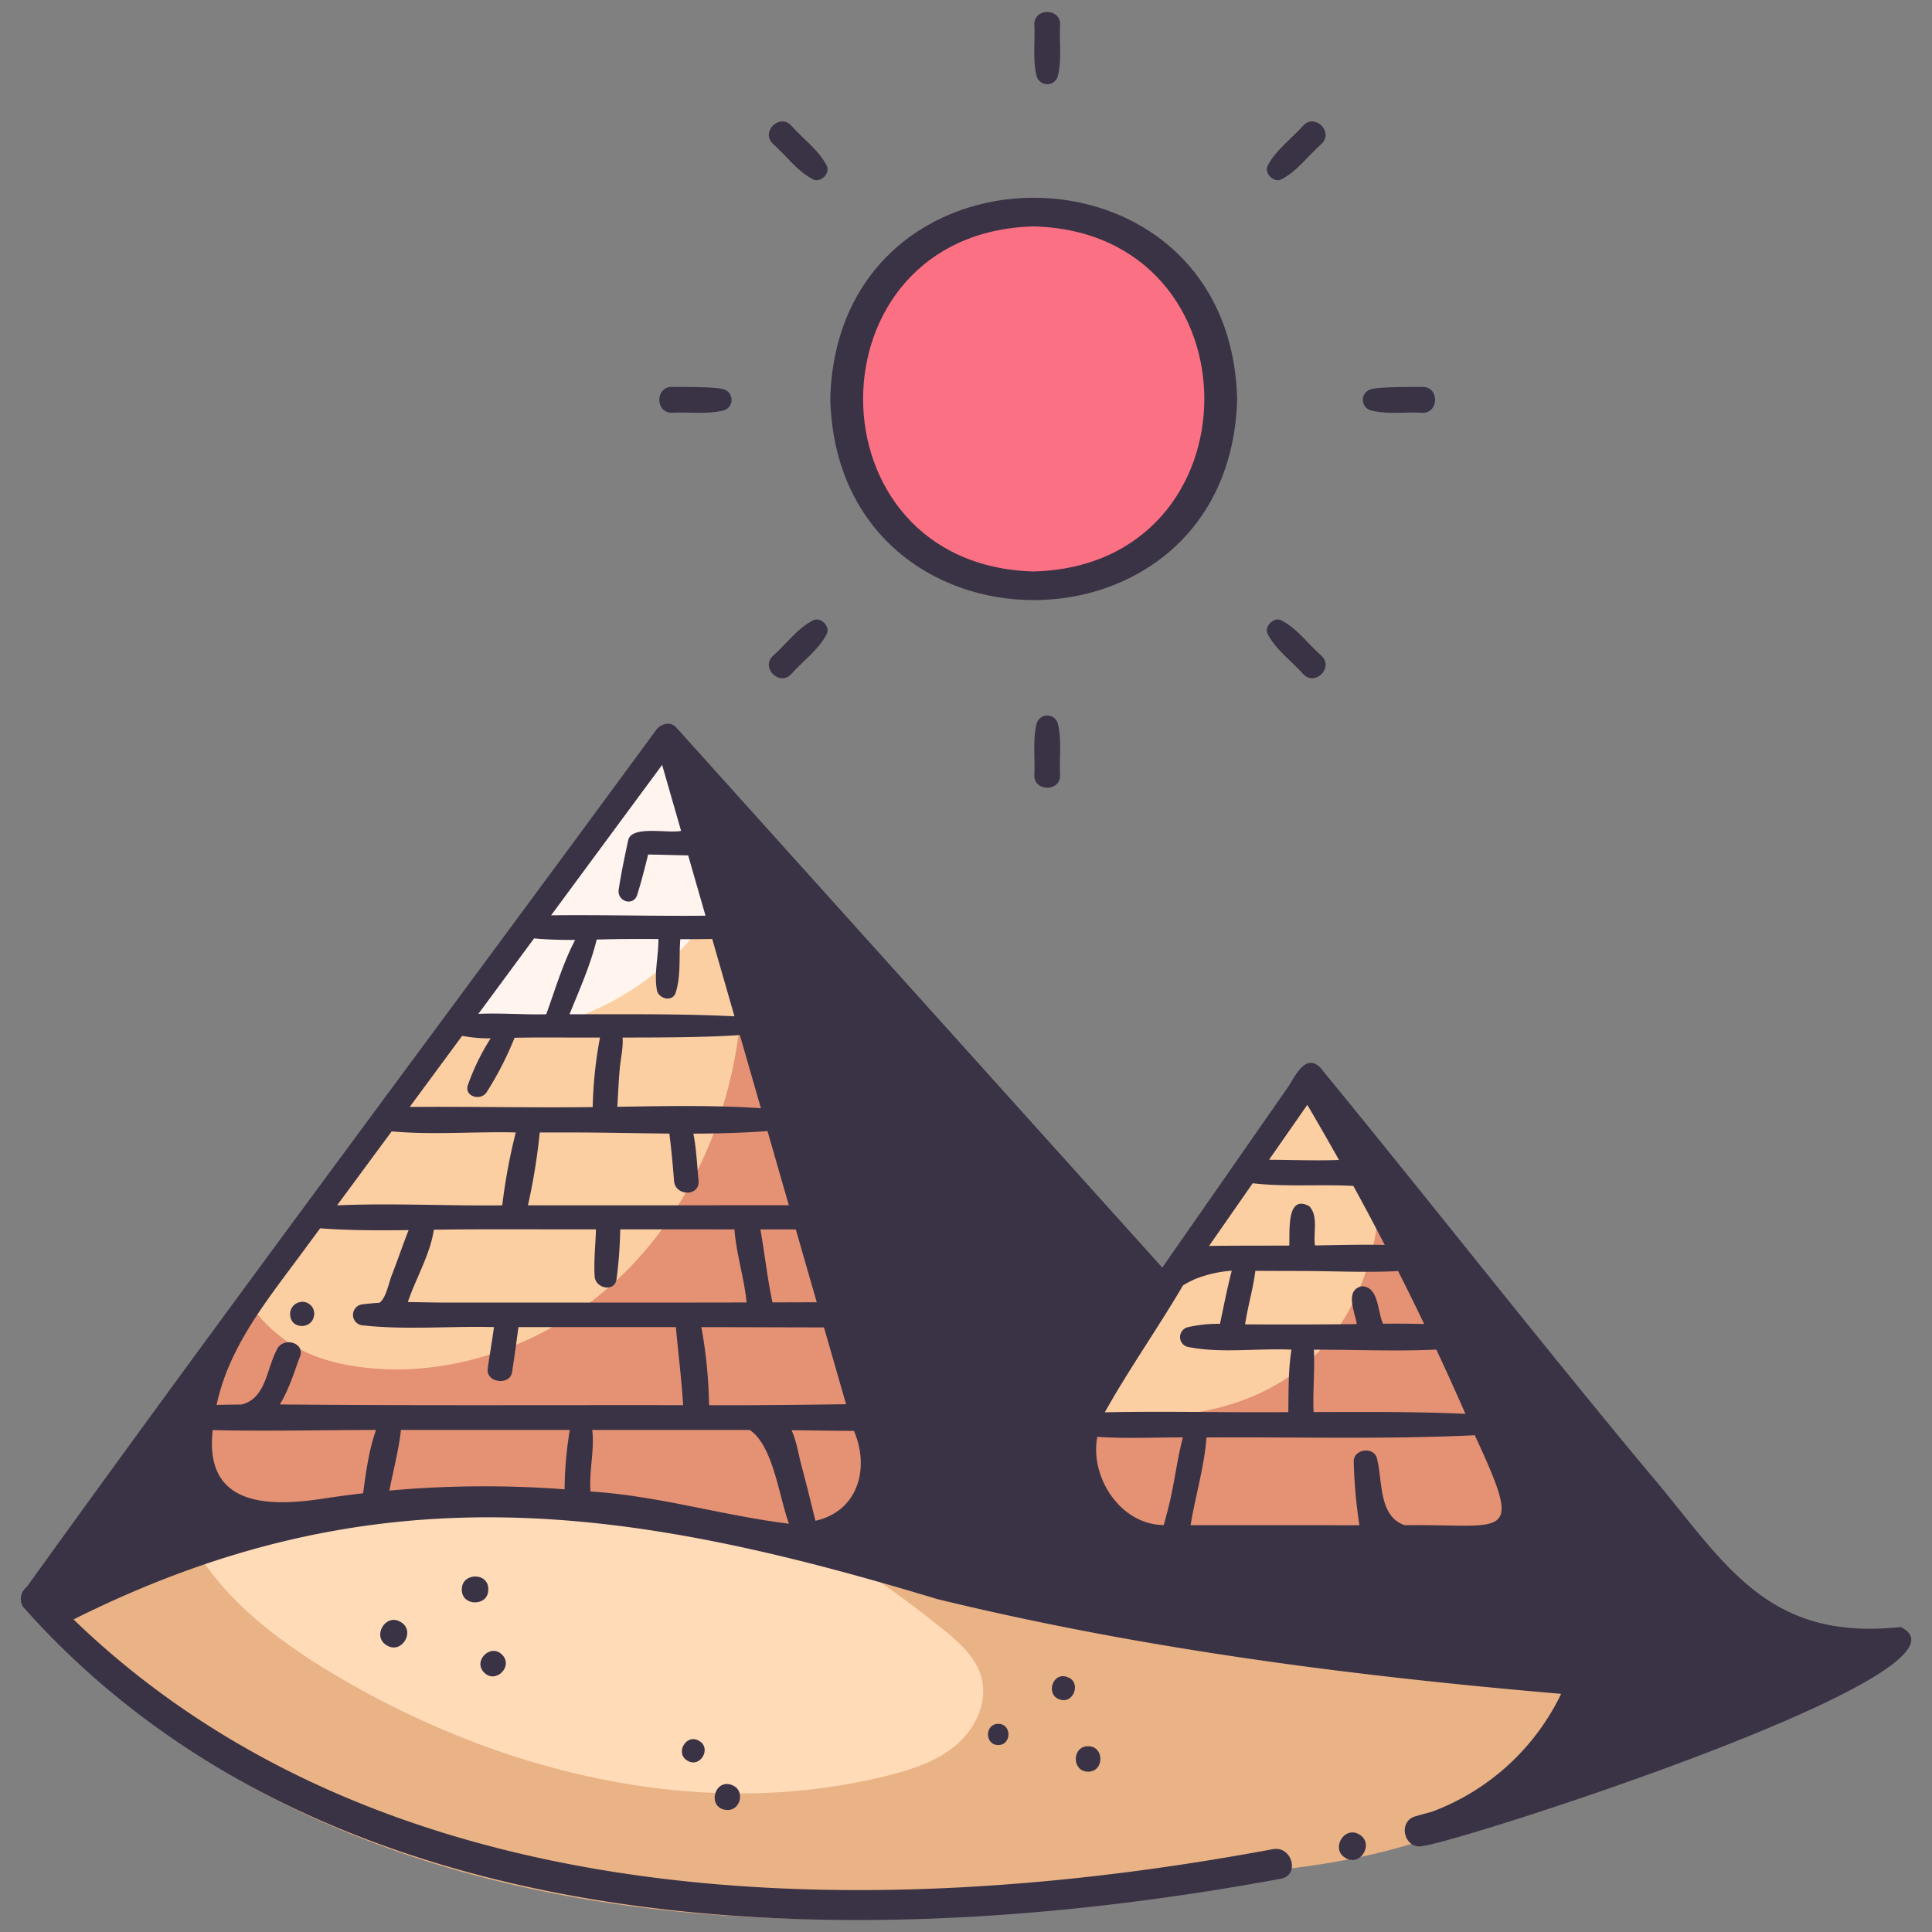 <svg height="512" viewBox="0 0 500 500" width="512" xmlns="http://www.w3.org/2000/svg"><rect x="0" y="0" width="500" height="500" fill="#808080" stroke="none"/><g id="Layer_4" data-name="Layer 4"><path d="m12.421 416.582s53.711-37.313 142.856-26.739 152.3 48.544 256.055 38.226c0 0 9.4 47.374-89.1 54.226.004.005-202.477 53.118-309.811-65.713z" fill="#ffdbb8"/><path d="m19.762 402.73c1.072-3.064 150.878-211.53 150.878-211.53l78.272 211.53-44.83-4.333s-60.9-16.816-132.79-4.826z" fill="#fccfa2"/><path d="m339.9 277.341c3.747 1.343 65.715 127.615 65.715 127.615h-133.394l-1.2-34.9z" fill="#fccfa2"/><ellipse cx="266.913" cy="103.639" fill="#fc7084" rx="50.539" ry="49.636"/><path d="m71.292 393.571c71.894-11.99 132.79 4.826 132.79 4.826l44.83 4.333-56.674-153.162c.033 3-.027 6-.2 9-1.492 25.434-11.083 50.741-28.73 69.117s-43.626 29.148-68.938 26.245c-6.546-.751-13.1-2.42-18.709-5.875a38.114 38.114 0 0 1 -10.451-9.734c-25.193 35.289-45.057 63.295-45.445 64.4z" fill="#e59173"/><path d="m357.237 308.386c-.7 16.082-6.081 32.3-17.768 43.217-9.217 8.609-21.67 13.263-34.222 14.493a95.038 95.038 0 0 1 -29.638-2.218l-4.59 6.178 1.2 34.9h133.391s-28.853-58.793-48.373-96.57z" fill="#e59173"/><path d="m115.95 267.411a74.067 74.067 0 0 0 7.853.424 73.258 73.258 0 0 0 62.341-34.735l-15.5-41.9s-25.028 34.823-54.694 76.211z" fill="#fff5ee"/><path d="m320.062 484.862c98.493-6.852 89.1-54.226 89.1-54.226-75.051 7.464-128.862-10.336-186.621-24.758q11.193 7.419 21.644 15.884c4.152 3.372 8.418 7.184 9.814 12.347 1.709 6.322-1.514 13.192-6.489 17.45s-11.413 6.365-17.765 7.957c-48.926 12.266-101.751-.964-144.862-27.15-13.3-8.08-26.45-18.188-34.226-31.321-26.1 8.165-40.409 18.1-40.409 18.1 107.333 118.835 309.814 65.717 309.814 65.717z" fill="#eab386"/></g><g id="Layer_5" fill="#3a3245" data-name="Layer 5"><path d="m348.222 480.843c3.918 2.355 7.516-3.814 3.556-6.085-3.918-2.358-7.516 3.814-3.556 6.085z"/><path d="m491.884 421.077c-35.684 3.823-45.938-17.567-66.095-41.077-28.451-34.22-55.874-69.28-84.089-103.689-3.791-3.81-6.455 2.1-8.36 5.017q-16.272 23.364-32.543 46.729-62.889-69.891-125.782-139.779c-1.567-1.741-4.035-.944-5.229.673-54.259 73.926-109.295 147.302-162.844 221.736a3.948 3.948 0 0 0 -1.032 5.1c79.527 89.6 216.018 90.678 325.588 70.423 5-.945 2.886-8.582-2.105-7.641-104.178 19.425-229.463 18.68-310.368-59.459 78.108-39.079 143.266-29.568 223.521-5.272 52.91 12.881 107.267 19.9 161.479 24.527a60.573 60.573 0 0 1 -33.319 30.466c-1.451.4-2.9.814-4.353 1.213-4.908 1.353-2.824 9 2.106 7.639 9.991-1.211 147.109-45.256 123.425-56.606zm-339.059-35.077c-.427-5.187 1.094-10.87.436-15.935h40.764c6.1 4.075 7.574 17.3 10.165 24.279-17.206-2.126-34.02-7.267-51.365-8.344zm-74.792-61.582q2.408-3.267 4.819-6.531c7.567.563 15.239.571 22.9.463-1.559 3.949-2.916 8-4.47 11.959-.59 1.573-1.421 5.684-3.057 6.844-1.417.089-2.829.207-4.225.394a2.736 2.736 0 0 0 0 5.469c11.178 1.211 22.6.14 33.834.438-.463 3.63-1.144 7.192-1.615 10.816-.455 3.559 5.7 4.418 6.307.854.586-3.869 1.145-7.8 1.637-11.669h40.753c.607 6.742 1.469 13.43 1.874 20.2-34.8-.055-69.571.14-104.376-.185 2.512-4.047 4.114-9.575 5.2-12.323 1.489-3.77-4.566-5.369-6.057-1.669-2.579 4.922-2.77 12.463-9.034 14.011q-3.236.027-6.468.1c3.191-15.073 13.053-27.098 21.978-39.171zm23.332-31.62c10.652.977 21.45.011 32.116.279a148.686 148.686 0 0 0 -3.5 18.864c-14.2.174-28.5-.611-42.739 0q7.058-9.577 14.123-19.141zm18.241-24.721a36.839 36.839 0 0 0 7.376.643 58.773 58.773 0 0 0 -5.875 12.033c-1.059 2.97 3.165 4.256 4.77 2.01a84.239 84.239 0 0 0 7.29-14.189c7.38-.145 14.732-.017 22.11-.053a109.272 109.272 0 0 0 -1.888 17.988c-15.814.2-31.526-.157-47.357-.036zm18.61-25.22c3.5.331 7.064.41 10.636.391-3.136 5.953-5.192 12.913-7.483 19.245-5.838.147-11.628-.368-17.566-.1q7.208-9.769 14.413-19.536zm31.851 13.692c.657 1.905 3.691 2.768 4.712.615 1.5-4.409.9-9.423 1.283-14.1 2.755.007 5.509-.007 8.261-.06l5.76 20.02c-14.228-.707-28.453-.514-42.7-.536 2.581-6.325 5.456-12.795 7.04-19.329 5.39-.155 10.626-.18 15.981-.123.021 4.582-1.23 9.12-.337 13.513zm154.13 49.68c8.678 1 17.373.217 26.055.691q4.151 7.591 8.127 15.276c-6.012-.152-12.066.045-18.054.123-.525-3.285.978-7.558-1.51-10.173-6.008-3.2-4.939 6.83-5.162 10.207-6.941.039-13.786-.008-20.751.095zm-208.348 30.882c-3.391 0-6.846-.109-10.3-.132 1.96-5.929 5.784-12.3 6.733-18.73 14-.2 27.963-.05 41.959-.09-.129 4.041-.593 8.162-.341 12.213.2 3.019 5.076 4.158 5.647.765a116.352 116.352 0 0 0 .972-12.976l29.557.007c.515 6.643 2.521 12.46 3.136 18.912-25.787.061-51.574.008-77.363.031zm32.46-44.026c8.257 0 16.589.218 24.917.285.526 4.064.9 8.155 1.214 12.238.315 4.059 6.722 4.052 6.344 0-.37-3.963-.56-8.218-1.332-12.223 6.418-.023 12.823-.188 19.176-.666l5.526 19.2q-33.763.017-67.527.018a155.26 155.26 0 0 0 3.054-18.859zm12.08-16.523c.237-2.614.935-5.4.731-8.039 10.123-.033 20.247.006 30.36-.643l5.445 18.923c-12.3-.818-24.772-.553-37.162-.37.198-3.291.327-6.583.626-9.871zm176.762 52.369c8.158.019 16.483.448 24.682.023q3.444 6.82 6.747 13.71c-3.544-.108-7.1-.113-10.653-.082-1.466-3.106-1.066-9.667-5.542-9.691-4.455 1.026-1.732 6.7-1.237 9.774-9.654.133-19.262.137-28.912.076.68-4.654 2.079-9.19 2.647-13.851 4.089.026 8.179.031 12.268.041zm-129.651 50.689c-.8-2.895-1.288-6.55-2.65-9.491 5.371.067 10.759.156 16.147.183 4.141 9.564 1.132 20.805-9.964 23.259-1.161-4.655-2.262-9.326-3.533-13.951zm-7.588-42.561c-1.367-6.494-1.932-12.168-3.124-18.89 3.058.007 6.113-.013 9.171.018l5.421 18.84q-5.735.011-11.47.032zm109.417-6.052a31.846 31.846 0 0 1 9.452-2.153c-1.2 4.568-2.067 9.153-3.051 13.759a34.188 34.188 0 0 0 -8.471.9 2.631 2.631 0 0 0 0 5.033c8.747 1.8 18.08.32 26.974.747-.851 5.3-.742 10.785-.814 16.159-15.854.159-31.631-.291-47.5.052 6.268-11.2 13.736-21.76 20.24-32.842a26.7 26.7 0 0 1 3.168-1.655zm62.392 18.26q3.872 8.271 7.536 16.639c-13.092-.6-26.2-.508-39.31-.464-.215-5.331.346-10.883.083-16.139 10.516-.036 21.15.47 31.689-.036zm9.952 22.172c12.978 27.968 8.221 22.879-18.1 23.294-6.846-2.28-5.736-11.454-7.183-17.147-.675-3.381-6.259-2.649-6.046.818a130.949 130.949 0 0 0 1.469 16.325l-43.695-.016c1.247-7.583 3.517-14.969 4.128-22.7 23.14-.153 46.307.529 69.425-.574zm-78.689 16.177c-.517 2.333-1.167 4.693-1.8 7.066-11.173-.049-19.2-12.373-17.2-22.841 7.339.527 14.85.128 22.153.164-1.367 5.095-2.037 10.548-3.155 15.611zm-119.484-23.957a122.549 122.549 0 0 0 -1.989-20.2c10.575.008 21.156.061 31.737.077l5.721 19.88c-11.869.154-23.631.299-35.469.243zm154.831-77.73q4.175 7.091 8.193 14.269c-6.111.219-11.908-.013-18.1-.047q4.957-7.111 9.911-14.222zm-254.356 101.861c-14.742 2.338-31.2 1.966-28.921-17.684 14.071.341 28.207-.029 42.268-.038-1.844 5.166-2.638 11.056-3.345 16.387-3.344.381-6.677.837-10.002 1.335zm23.093-2.525q-3.156.215-6.3.5c1.014-5.218 2.422-10.481 3-15.7h43.694a100.143 100.143 0 0 0 -1.345 15.369 276.838 276.838 0 0 0 -39.049-.169zm64.292-187.3 4.912 17.071c-3.48.712-12.729-1.483-13.686 2.366-.917 4.249-1.812 8.516-2.464 12.814-.471 3.1 3.835 4.468 4.806 1.325 1.059-3.426 1.955-6.906 2.811-10.39 3.4.042 6.875.164 10.357.221l4.491 15.608c-13.369.135-26.55-.255-39.957-.1q14.358-19.467 28.73-38.918z"/><path d="m103.677 419.755c-3.918-2.356-7.516 3.814-3.556 6.085 3.918 2.36 7.516-3.814 3.556-6.085z"/><path d="m126.364 411.371c.171-4.536-6.914-4.464-6.849 0-.067 4.44 6.927 4.436 6.849 0z"/><path d="m125.306 432.864c2.981 3.036 7.653-1.663 4.629-4.63-2.981-3.034-7.653 1.666-4.629 4.63z"/><path d="m180.918 450.529c-3.31-1.99-6.35 3.222-3 5.141 3.306 1.989 6.345-3.222 3-5.141z"/><path d="m189.916 462.185c-4.99-2.606-7.3 5.969-1.691 6.246 3.326.102 4.594-4.641 1.691-6.246z"/><path d="m258.342 451.613c3.529 0 3.535-5.484 0-5.484s-3.535 5.484 0 5.484z"/><path d="m276.367 434.078c-3.973-1.713-6.019 4.783-1.847 5.822 3.48.929 5.253-4.593 1.847-5.822z"/><path d="m281.6 458.51c4.243 0 4.25-6.593 0-6.593s-4.253 6.593 0 6.593z"/><path d="m75.188 340.918c.688 3.095 5.284 2.914 6-.062a3.055 3.055 0 0 0 -3.787-3.82h.006a3.153 3.153 0 0 0 -2.219 3.882z"/><path d="m320.174 103.242c-1.825-69.428-103.488-69.414-105.3 0 1.826 69.427 103.485 69.413 105.3 0zm-52.651 44.651c-58.879-1.548-58.867-87.764 0-89.3 58.877 1.545 58.866 87.761 0 89.3z"/><path d="m274.363 6.333c.039-4.3-6.726-4.31-6.687 0 .267 4.448-.487 9.121.624 13.456a2.847 2.847 0 0 0 5.439 0c1.108-4.333.361-9.011.624-13.456z"/><path d="m267.676 200.633c-.039 4.3 6.726 4.31 6.687 0-.267-4.448.487-9.121-.624-13.456a2.847 2.847 0 0 0 -5.439 0c-1.108 4.332-.359 9.011-.624 13.456z"/><path d="m354.714 100.763a2.848 2.848 0 0 0 0 5.44c4.332 1.108 9.011.358 13.455.624 4.3.039 4.311-6.727 0-6.688-2.28.021-11.369-.098-13.455.624z"/><path d="m173.87 100.139c-4.3-.039-4.311 6.727 0 6.688 4.447-.267 9.121.487 13.455-.624a2.847 2.847 0 0 0 0-5.44c-2.069-.717-11.175-.603-13.455-.624z"/><path d="m331.48 46.491c4.234-2.117 7.085-6.246 10.6-9.339 3.075-3.019-1.708-7.8-4.729-4.729-3.092 3.515-7.222 6.365-9.339 10.6-.786 1.884 1.588 4.254 3.468 3.468z"/><path d="m210.559 160.474c-4.234 2.118-7.085 6.247-10.6 9.34-3.075 3.019 1.708 7.805 4.729 4.729 3.092-3.515 7.222-6.365 9.339-10.6.786-1.884-1.583-4.254-3.468-3.469z"/><path d="m328.011 163.944c2.117 4.234 6.247 7.084 9.339 10.6 3.02 3.074 7.8-1.708 4.729-4.729-3.515-3.093-6.364-7.222-10.6-9.34-1.879-.786-4.253 1.584-3.468 3.469z"/><path d="m214.028 43.022c-2.117-4.234-6.247-7.084-9.339-10.6-3.02-3.075-7.805 1.708-4.729 4.729 3.514 3.093 6.364 7.222 10.6 9.34 1.884.786 4.253-1.584 3.468-3.469z"/></g></svg>